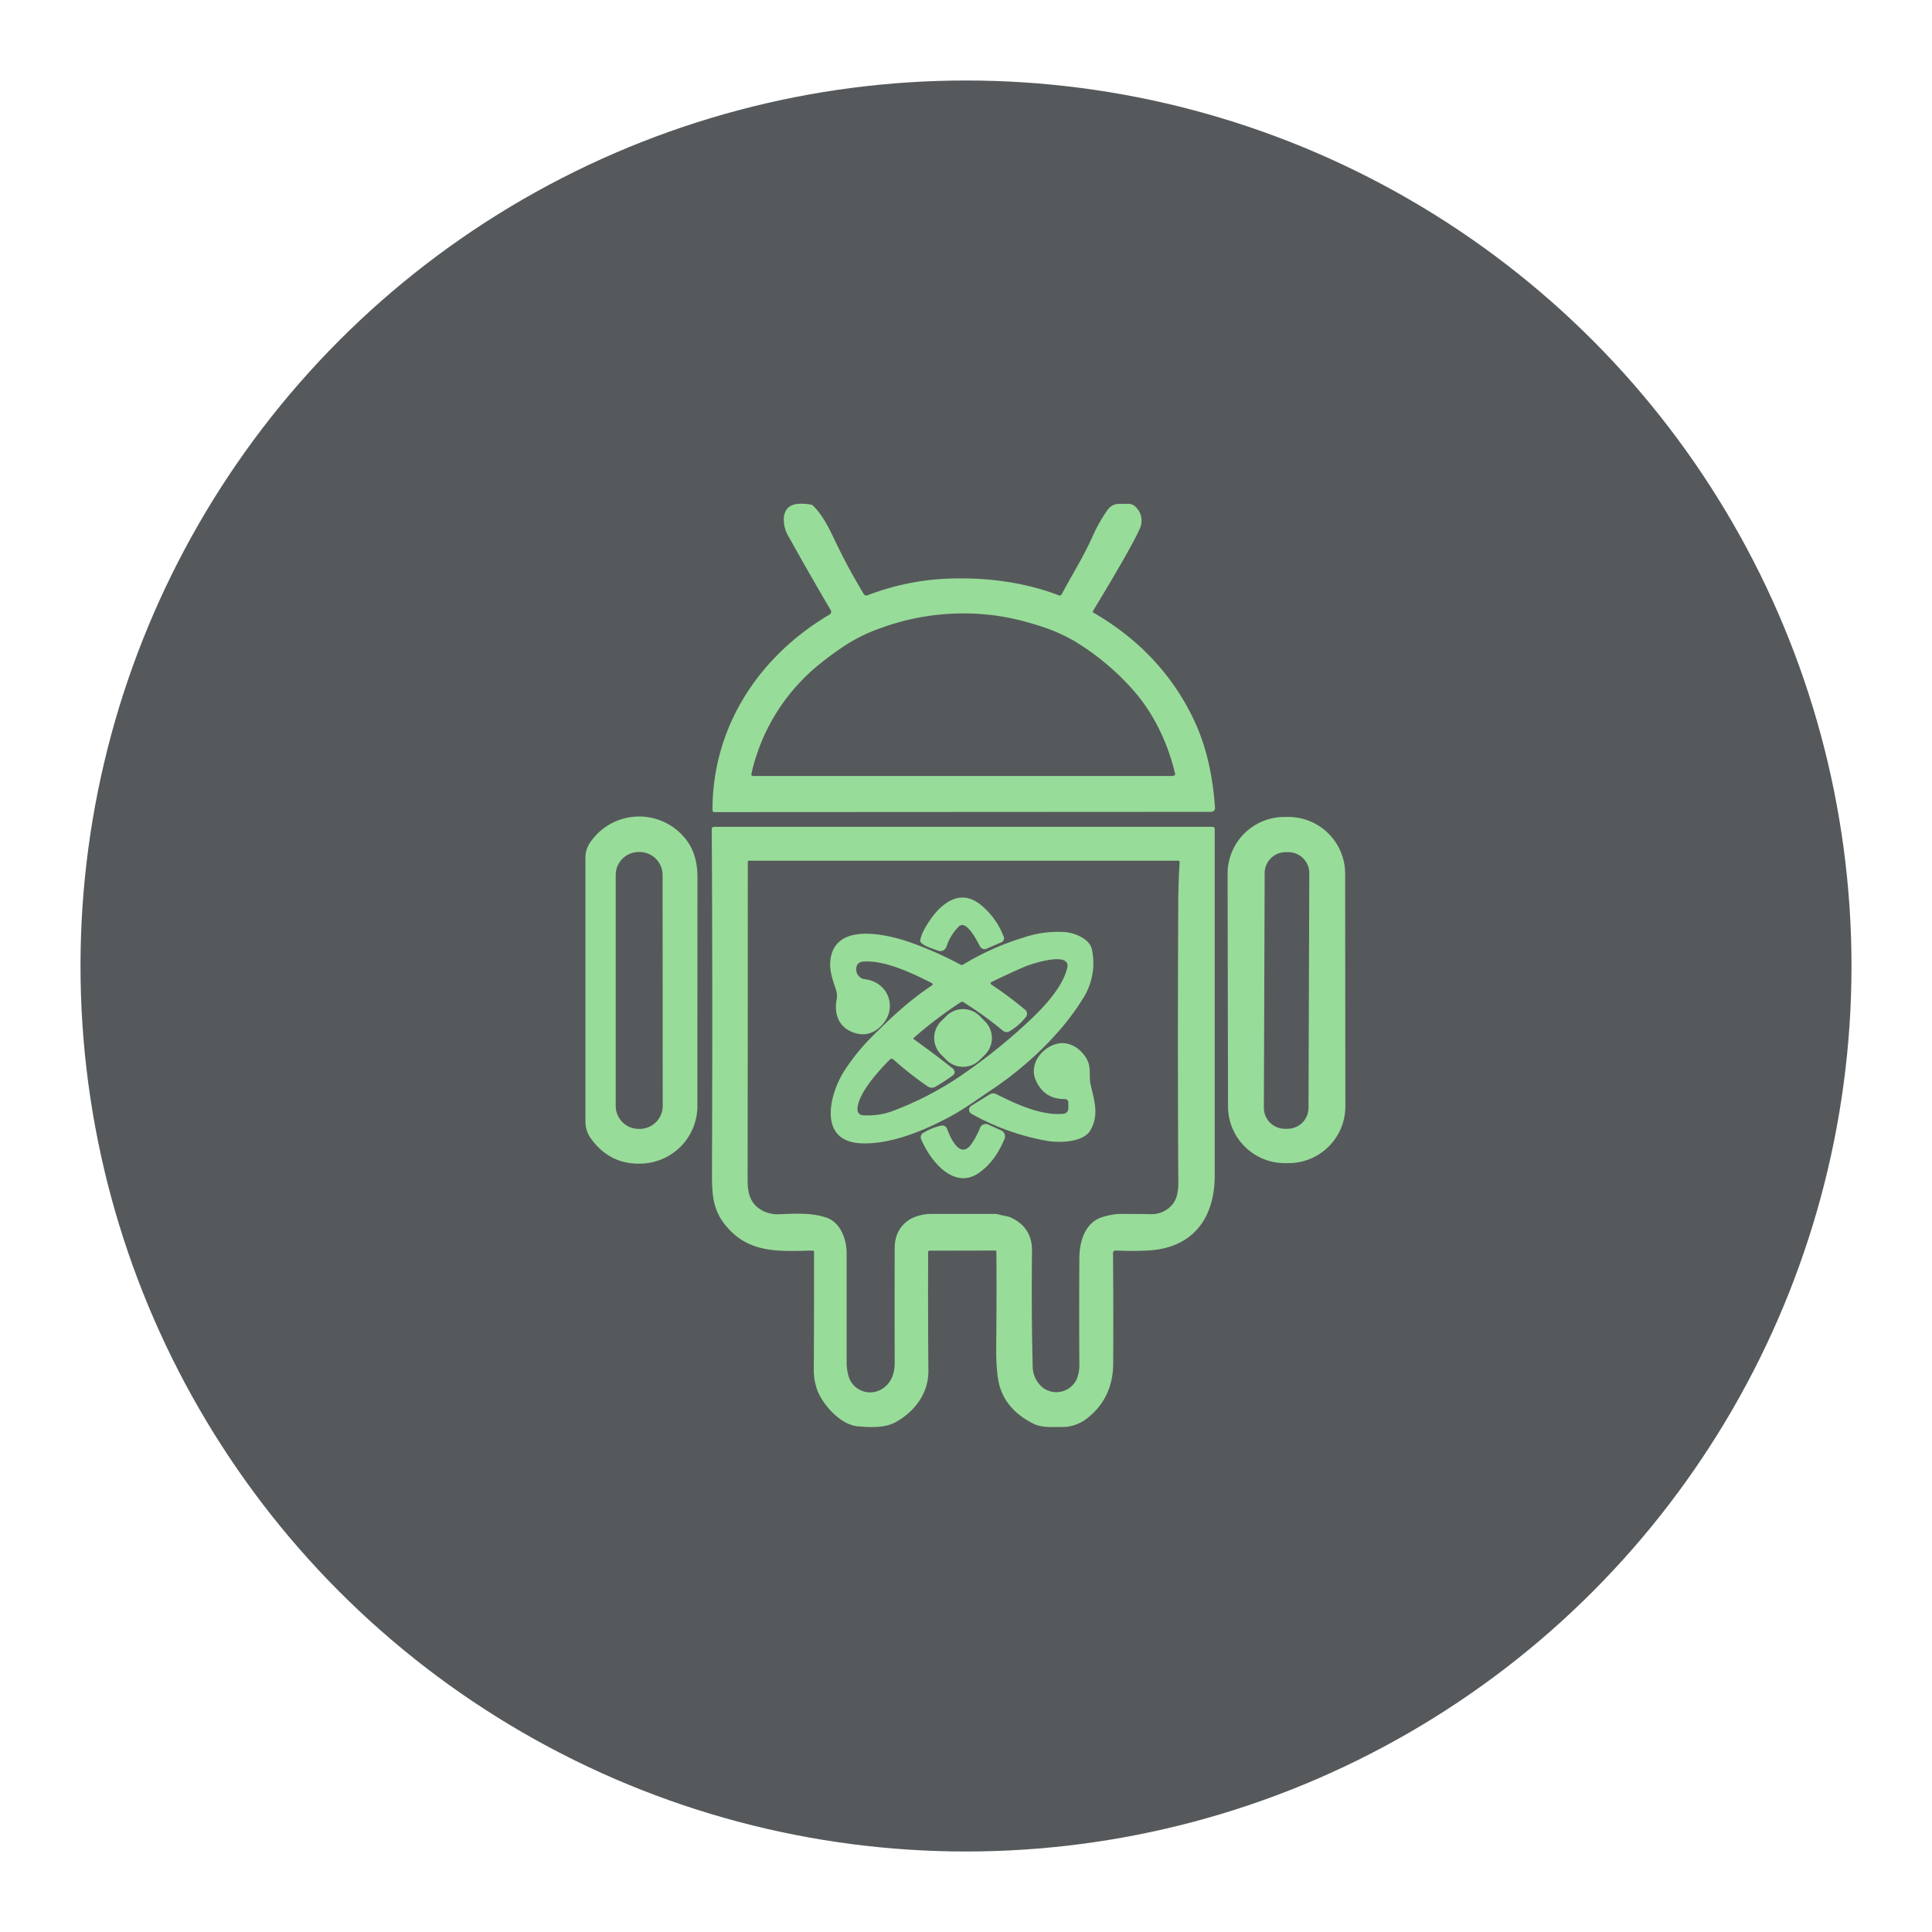 <?xml version="1.0" encoding="UTF-8"?>
<svg version="1.1" viewBox="0 0 192 192" xmlns="http://www.w3.org/2000/svg">
 <circle class="a" cx="96" cy="96" r="88" fill="#71a372" style="fill:#56595b"/>
 <g transform="matrix(.265 0 0 .265 27.965 28.096)" fill="#98dc9a">
  <path d="m304.6 123.77q25.48 14.78 37.52 40c5 10.5 7.2 21.79 8 33.18a1.4 1.4 0 0 1-1.31 1.48h-0.08l-186.39 0.1a0.67 0.67 0 0 1-0.67-0.67c-0.09-31.09 17.26-57.72 43.91-73.42a1.21 1.21 0 0 0 0.43-1.64q-7.93-13.45-15.7-27.43a12.35 12.35 0 0 1-1.87-7.43c0.68-5.57 5.72-5.35 9.95-4.78a1.81 1.81 0 0 1 1 0.49c3.61 3.44 6.11 8.66 8.21 13.08 3.58 7.57 6.93 13.53 10.77 20a1.15 1.15 0 0 0 1.41 0.5 94.62 94.62 0 0 1 26-6c15.29-1.15 31.36 0.5 45.76 6a0.86 0.86 0 0 0 1.07-0.39c3.87-7.23 8.21-14.11 11.54-21.59a60.66 60.66 0 0 1 5.37-9.64c2.28-3.32 4.42-2.57 7.93-2.69a3.79 3.79 0 0 1 3.18 1.44 7.08 7.08 0 0 1 1.31 7.8q-3 6.9-17.56 30.9a0.45 0.45 0 0 0 0.22 0.71zm-102.36 18.93a73.29 73.29 0 0 0-26 41.57 0.6 0.6 0 0 0 0.46 0.71h0.12q78.3 0 156.93 0a3 3 0 0 0 1-0.16 0.52 0.52 0 0 0 0.39-0.7c-2.83-12-8.39-23.5-16.83-32.58a93.87 93.87 0 0 0-21.1-17.25 63.89 63.89 0 0 0-13.06-5.64 98.42 98.42 0 0 0-13.78-3.44 89.93 89.93 0 0 0-45.77 4.37 61 61 0 0 0-13.44 6.6q-4.6 3.06-8.92 6.52z"/>
  <path d="m156 309.12a21.63 21.63 0 0 1-19.68 21.15q-13 1.07-20.5-9.7a10.64 10.64 0 0 1-1.8-6q0-49.69 0-98.85a9.93 9.93 0 0 1 1.81-5.86 22.21 22.21 0 0 1 35.45-1.63c3.62 4.36 4.75 9.37 4.75 14.87q-0.03 42.08-0.03 86.02zm-13.05-87a8.63 8.63 0 0 0-8.63-8.63h-0.32a8.63 8.63 0 0 0-8.63 8.63v86.58a8.63 8.63 0 0 0 8.63 8.63h0.3a8.63 8.63 0 0 0 8.7-8.63z"/>
  <path d="m399 308.83a21.3 21.3 0 0 1-21.27 21.34h-1.48a21.3 21.3 0 0 1-21.25-21.26l-0.16-87.22a21.3 21.3 0 0 1 21.27-21.34h1.48a21.3 21.3 0 0 1 21.33 21.26zm-13.52-87.38a7.87 7.87 0 0 0-7.84-7.9h-1a7.87 7.87 0 0 0-7.9 7.84l-0.3 88a7.87 7.87 0 0 0 7.84 7.9h1a7.87 7.87 0 0 0 7.9-7.84z"/>
  <path d="m242.54 363.52q-0.09 22.29 0.09 44.46c0.07 8.21-4.76 15-11.91 19.12-4.3 2.49-9.53 2.16-14.42 1.79-6.54-0.5-13-7.88-15.17-13.15a22.1 22.1 0 0 1-1.47-8.58q0.12-22.4 0.08-43.79a0.42 0.42 0 0 0-0.42-0.41c-11.48 0.22-22.67 1.25-31.25-7.75-6.34-6.66-6.64-12.59-6.6-22.33q0.27-66.81-0.08-128a0.83 0.83 0 0 1 0.82-0.83h187a0.8 0.8 0 0 1 0.8 0.81q0 64.92 0 129.87c0 16.14-8.17 27.31-25.11 28.21a115.4 115.4 0 0 1-11.91 0c-0.77 0-1.14 0.33-1.13 1.09q0.19 21.76 0.07 41.42-0.09 13-10.08 20.67a15 15 0 0 1-9.09 3c-3.37 0-7.6 0.32-10.62-1.18q-9.9-4.9-12.66-13.73-1.54-4.92-1.41-16 0.19-17.55 0.06-34.75a0.45 0.45 0 0 0-0.52-0.51l-24.62 0.05a0.48 0.48 0 0 0-0.45 0.52zm-38.08-12.89c5.26 1.85 7.52 8.11 7.51 13.3q0 18.68 0 40.92a18.92 18.92 0 0 0 0.66 5 8.41 8.41 0 0 0 12.37 5.15q5-2.91 5-10.15-0.07-20.33 0-42.76 0-7.64 6.29-11.18a17.67 17.67 0 0 1 7.48-1.69q12.3 0 23.73 0a5.94 5.94 0 0 1 1.77 0.27c1.44 0.45 3 0.49 4.37 1.13q7.94 3.69 7.85 12.49-0.25 23.72 0.25 43.09a10.52 10.52 0 0 0 3.45 7.89 8.43 8.43 0 0 0 13.05-2.88 13.45 13.45 0 0 0 1-5.33q-0.1-20.39 0-39.88c0-6.48 2.17-13.84 9-15.7a24 24 0 0 1 6-1.08q5.76 0 11.39 0.07a10.06 10.06 0 0 0 8.7-3.85c2.38-3.09 2.06-7.7 2-11.44q-0.24-50.9 0-100.2 0-8.13 0.52-16.54a0.48 0.48 0 0 0-0.45-0.51h-161a0.48 0.48 0 0 0-0.49 0.48q0 59.14-0.07 118.94c0 5.08 0.71 9.07 5.52 11.79a12.21 12.21 0 0 0 6.63 1.36c5.73-0.19 11.9-0.64 17.47 1.31z"/>
  <path d="m256.14 241.06a1.83 1.83 0 0 0-2.08 0.34 19.08 19.08 0 0 0-4.66 7.6 2.42 2.42 0 0 1-3 1.54l-0.14-0.05c-1.93-0.76-4.88-1.53-6.39-3a1 1 0 0 1-0.29-0.94 14.06 14.06 0 0 1 1.4-3.83c4.31-8 12.47-16.89 21.57-9.18a28.37 28.37 0 0 1 8.23 11.46 1.7 1.7 0 0 1-1 2.45l-5.18 2.23a1.87 1.87 0 0 1-2.66-0.93c-1.29-2.28-3.33-6.48-5.8-7.69z"/>
  <path d="m244 262.69c-7.5-3.81-17.85-8.76-25.87-8.09a2.54 2.54 0 0 0-2.53 2.4 3.7 3.7 0 0 0 3.23 4.21c9.07 1.09 12.52 11.27 5.94 17.65q-5 4.83-11.39 1.84c-4.56-2.14-6.08-6.84-5.19-11.62a8 8 0 0 0-0.25-4.07c-1.1-3.27-2.32-6.6-2.12-10.08 0.91-15.73 21.76-10.55 30.71-7.3a136.77 136.77 0 0 1 18.21 8.14 0.79 0.79 0 0 0 0.84 0 98.9 98.9 0 0 1 22.7-10.19 40.62 40.62 0 0 1 15.52-2.07c3.62 0.3 9.33 2.47 10.17 6.6a24.68 24.68 0 0 1-2.5 16.87c-8.27 14.21-22.24 27.08-35.09 35.66-5.22 3.49-10.51 7.38-16 10.29-9.88 5.27-22.24 10.35-33.21 9.79-16.32-0.85-11.45-19-5.94-27.34a77.72 77.72 0 0 1 9.36-11.74c7.3-7.39 14.69-14.37 23.42-20.14a0.45 0.45 0 0 0 0.14-0.62 0.55 0.55 0 0 0-0.15-0.19zm8.39 32.89a1.36 1.36 0 0 1-0.44 1.57 65 65 0 0 1-6.55 4.29 2.69 2.69 0 0 1-3.07-0.08 124 124 0 0 1-12.82-10.07 0.93 0.93 0 0 0-1.29 0c-4 4-12.35 13-12.18 18.91a2.06 2.06 0 0 0 1.92 2 26.58 26.58 0 0 0 11.29-1.58 121.66 121.66 0 0 0 24.36-12.43 212.63 212.63 0 0 0 25.07-19.73c6-5.5 14-13.41 16-21.4 1.65-6.65-13.58-1.58-16.06-0.51q-6 2.61-12.34 5.71a0.54 0.54 0 0 0-0.25 0.71 0.64 0.64 0 0 0 0.19 0.21 137.63 137.63 0 0 1 12.46 9.29 2 2 0 0 1 0.3 3.15 21.39 21.39 0 0 1-6 5.14 2.06 2.06 0 0 1-2.34-0.21 134.52 134.52 0 0 0-14.92-10.77 0.78 0.78 0 0 0-0.9 0 157.9 157.9 0 0 0-17.7 13.43 0.33 0.33 0 0 0 0 0.45l0.06 0.05q7.53 5.38 14.56 10.95a2.16 2.16 0 0 1 0.65 0.92z"/>
  <path d="m247.42 276.94 1.97-1.96a8.83 8.83 90.2 0 1 12.49 0.04l2 2.02a8.83 8.83 90.2 0 1-0.05 12.49l-1.97 1.96a8.83 8.83 90.2 0 1-12.49-0.05l-2-2.01a8.83 8.83 90.2 0 1 0.05-12.49z"/>
  <path d="m293.62 306.14q-7.56 0-10.69-7c-2.69-6 2.2-12.22 7.77-13.69 5.05-1.33 10 2.3 11.84 6.81 1.06 2.66 0.27 5.62 0.93 8.44 1.56 6.67 3.08 11.44 0 17-2.57 4.74-11.66 4.92-16.4 4.11a89.73 89.73 0 0 1-28.29-10.15 1.73 1.73 0 0 1-0.69-2.34 1.78 1.78 0 0 1 0.61-0.64l6.94-4.3a2.45 2.45 0 0 1 2.4-0.11c7.44 3.73 16.71 8.08 24.95 7.42a2.06 2.06 0 0 0 2.13-2.28v-1.88a1.32 1.32 0 0 0-1.5-1.39z"/>
  <path d="m249.66 317.34c1.05 3 4.84 11.72 9.08 5.69a30.07 30.07 0 0 0 3.14-5.77 2.34 2.34 0 0 1 3.54-1.39l4.16 1.88a2.53 2.53 0 0 1 1.44 3.69q-3.48 8.22-9.42 12.37c-9.59 6.69-18.44-4.92-21.61-12.47a1.86 1.86 0 0 1 0.8-2.55 21.29 21.29 0 0 1 6.63-2.68 1.92 1.92 0 0 1 2.24 1.23z"/>
 </g>
</svg>
